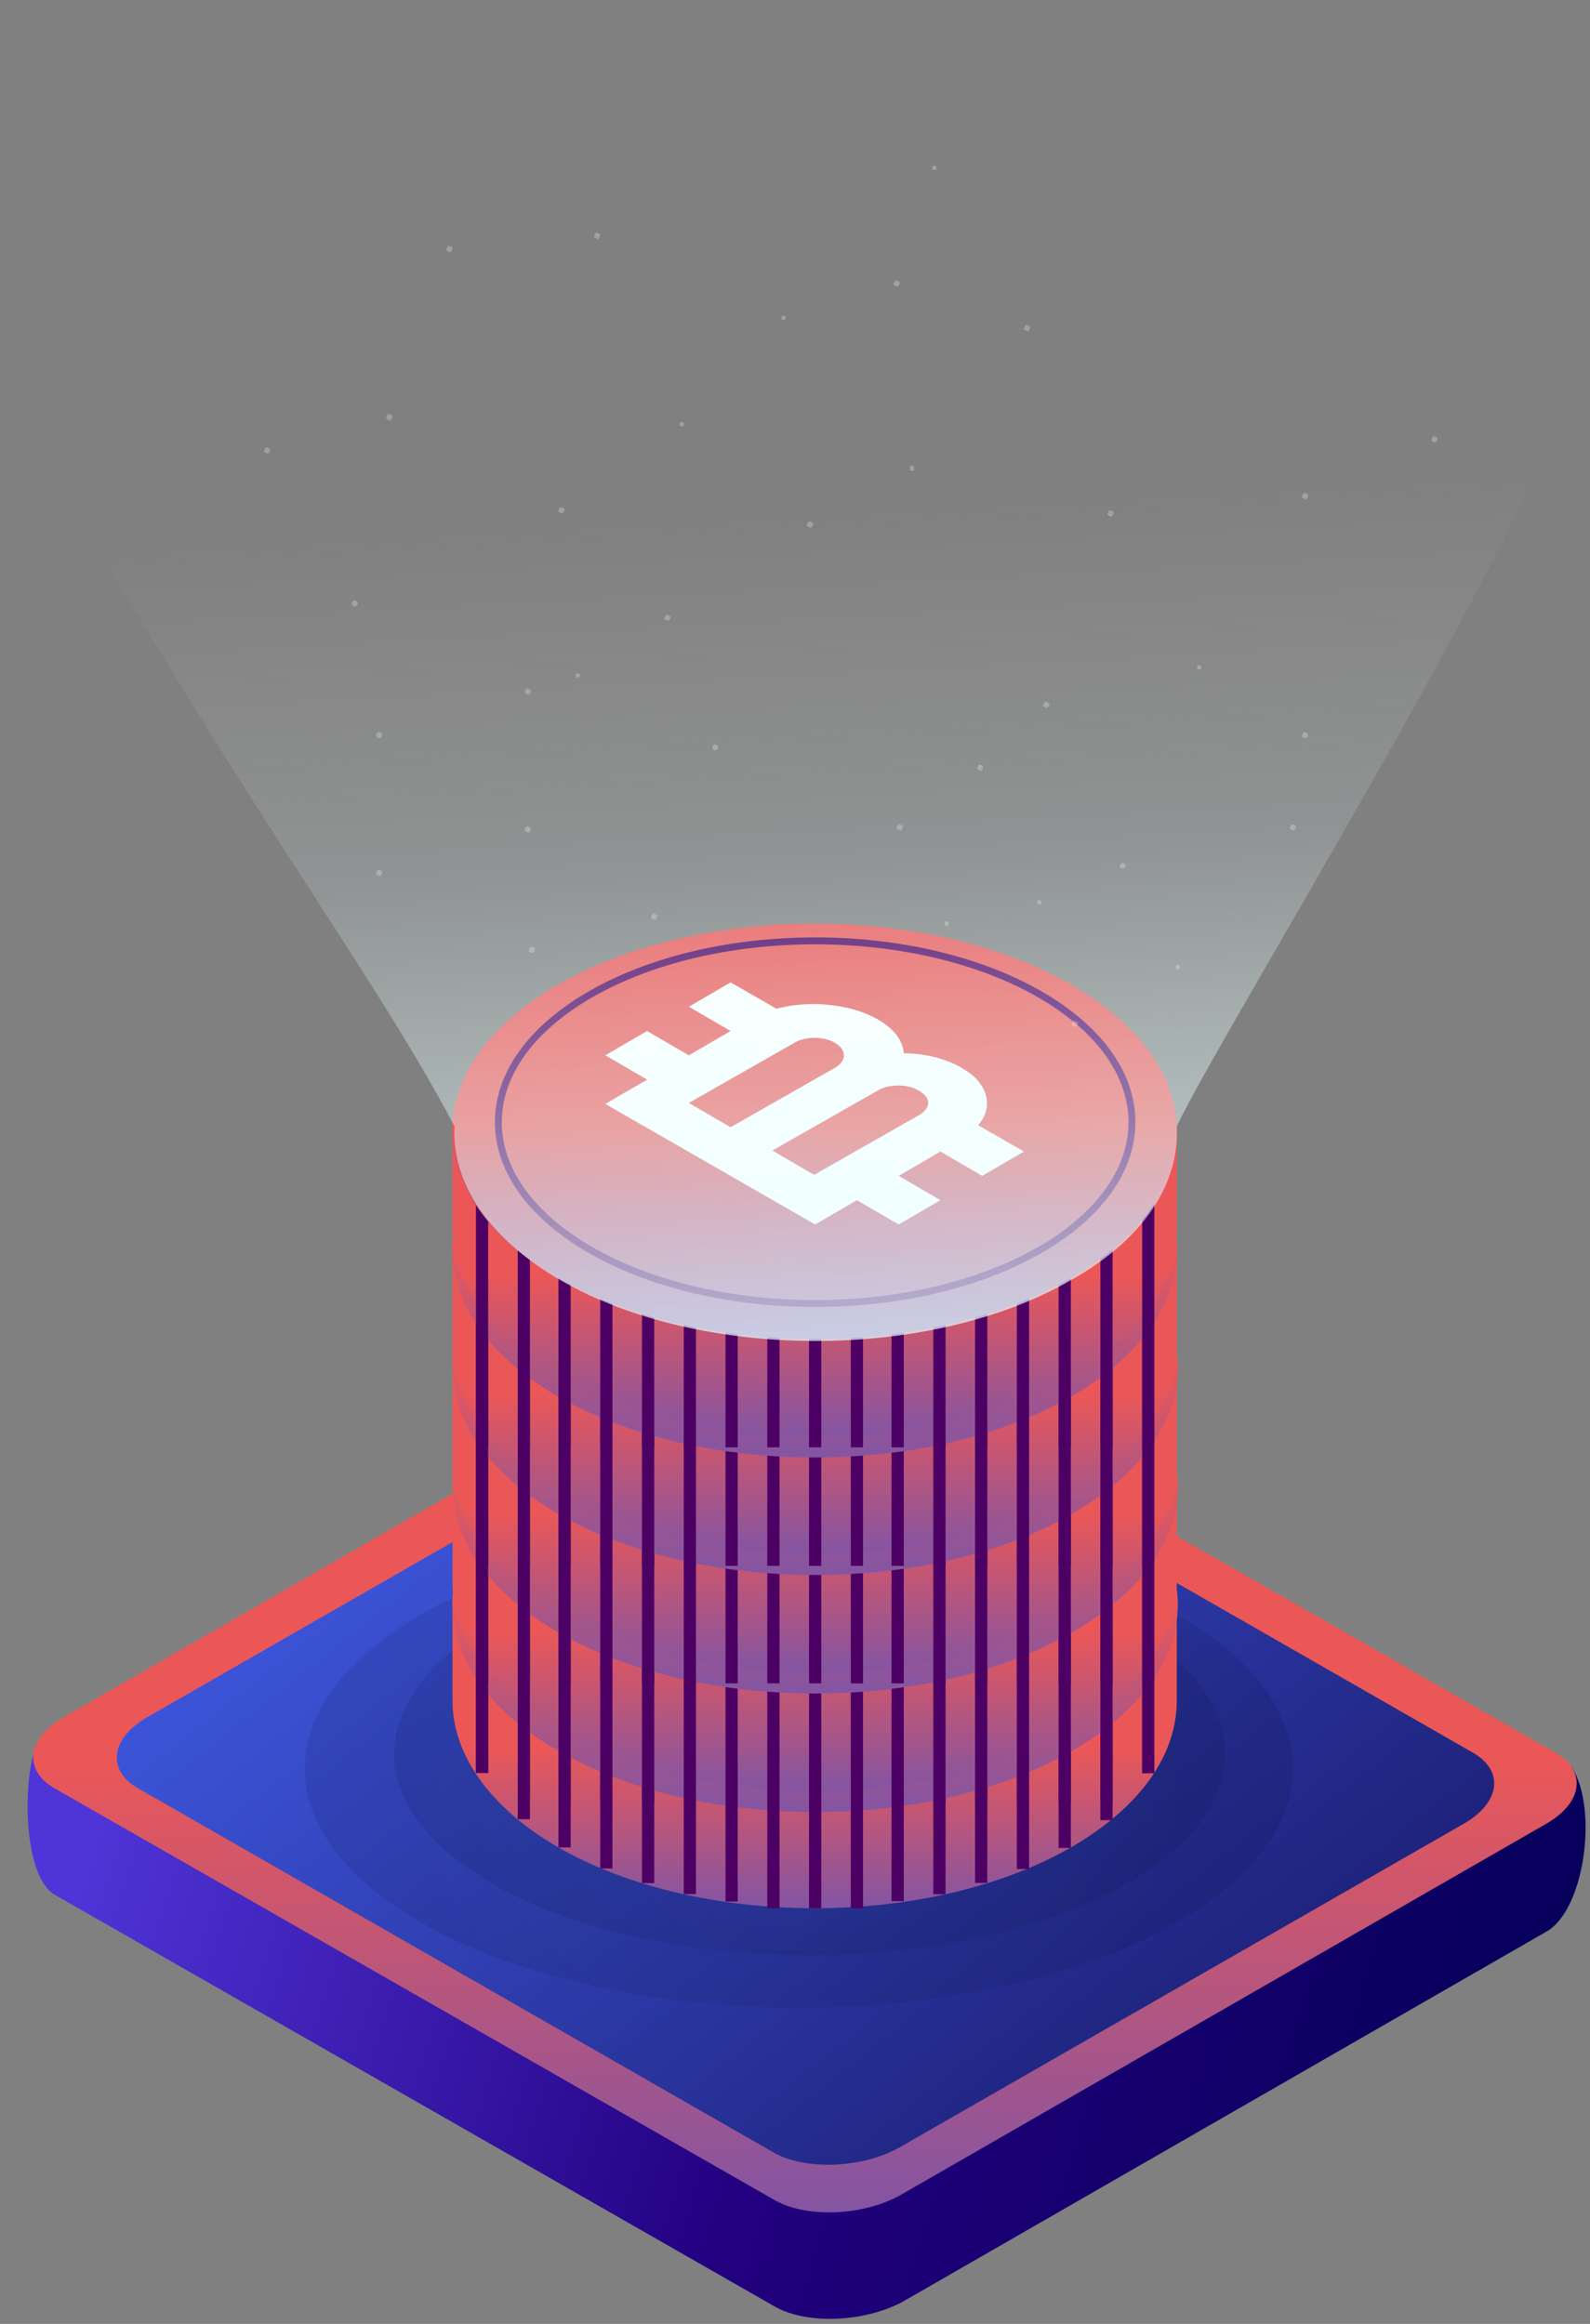 <svg width="273" height="399" viewBox="0 0 273 399" fill="none" xmlns="http://www.w3.org/2000/svg">
<rect x="0" y="0" width="273" height="399" fill="#808080" stroke="none"/>
<path d="M132.964 395.984L9.484 325.373C3.888 322.242 3.888 305.546 6.161 299.98L121.945 240.326C128.242 236.673 138.036 236.326 143.633 239.456L269.911 303.459C274.458 310.763 272.009 327.981 265.538 331.634L154.826 395.288C148.18 398.767 138.386 399.115 132.964 395.984Z" fill="url(#paint0_linear_11_3425)"/>
<path d="M132.964 377.723L9.484 307.111C3.888 303.981 4.587 298.415 11.059 294.763L121.77 231.108C128.067 227.456 137.861 227.108 143.458 230.238L266.937 300.85C272.534 303.981 271.835 309.546 265.363 313.198L154.652 376.853C148.18 380.505 138.386 380.853 132.964 377.723Z" fill="url(#paint1_linear_11_3425)"/>
<path d="M132.789 369.548L23.826 307.111C18.229 303.981 18.929 298.415 25.4 294.763L122.12 239.282C128.416 235.63 138.211 235.282 143.808 238.413L252.77 300.85C258.367 303.98 257.668 309.546 251.196 313.198L154.477 368.679C148.005 372.331 138.211 372.679 132.789 369.548Z" fill="url(#paint2_linear_11_3425)"/>
<path opacity="0.1" d="M137.162 344.678C184.01 344.678 221.988 326.301 221.988 303.633C221.988 280.964 184.01 262.587 137.162 262.587C90.313 262.587 52.335 280.964 52.335 303.633C52.335 326.301 90.313 344.678 137.162 344.678Z" fill="url(#paint3_radial_11_3425)"/>
<path opacity="0.1" d="M189.457 325.547C161.648 339.112 116.348 339.112 88.539 325.547C60.73 311.981 60.73 290.241 88.539 276.675C116.348 263.109 161.648 263.109 189.457 276.675C217.266 290.241 217.266 311.981 189.457 325.547Z" fill="url(#paint4_radial_11_3425)"/>
<path d="M77.696 273.718L202.05 274.762V291.98C202.05 301.198 195.928 310.242 183.86 317.198C159.549 331.112 120.196 331.112 95.885 317.198C83.817 310.242 77.696 301.024 77.696 291.98V273.718Z" fill="url(#paint5_linear_11_3425)"/>
<path d="M83.817 271.631H81.718V304.395H83.817V271.631Z" fill="#4D0063"/>
<path d="M90.988 271.631H88.889V309.372H90.988V271.631Z" fill="#4D0063"/>
<path d="M97.984 271.631H95.885V309.372H97.984V271.631Z" fill="#4D0063"/>
<path d="M105.155 271.631H103.056V309.372H105.155V271.631Z" fill="#4D0063"/>
<path d="M112.326 271.631H110.227V309.372H112.326V271.631Z" fill="#4D0063"/>
<path d="M119.497 271.631H117.398V309.372H119.497V271.631Z" fill="#4D0063"/>
<path d="M126.667 271.631H124.569V309.372H126.667V271.631Z" fill="#4D0063"/>
<path d="M133.839 271.631H131.74V309.372H133.839V271.631Z" fill="#4D0063"/>
<path d="M141.009 271.631H138.911V309.372H141.009V271.631Z" fill="#4D0063"/>
<path d="M148.18 271.631H146.081V309.372H148.18V271.631Z" fill="#4D0063"/>
<path d="M155.176 271.631H153.077V309.372H155.176V271.631Z" fill="#4D0063"/>
<path d="M162.347 271.631H160.248V309.372H162.347V271.631Z" fill="#4D0063"/>
<path d="M169.518 271.631H167.419V309.372H169.518V271.631Z" fill="#4D0063"/>
<path d="M176.689 271.631H174.59V309.372H176.689V271.631Z" fill="#4D0063"/>
<path d="M183.86 271.631H181.761V309.372H183.86V271.631Z" fill="#4D0063"/>
<path d="M191.031 271.631H188.932V309.372H191.031V271.631Z" fill="#4D0063"/>
<path d="M198.202 271.631H196.103V303.622H198.202V271.631Z" fill="#4D0063"/>
<path d="M139.96 311.111C174.348 311.111 202.224 295.149 202.224 275.458C202.224 255.767 174.348 239.804 139.96 239.804C105.572 239.804 77.696 255.767 77.696 275.458C77.696 295.149 105.572 311.111 139.96 311.111Z" fill="url(#paint6_linear_11_3425)"/>
<path d="M139.96 304.85C170.001 304.85 194.354 290.912 194.354 273.718C194.354 256.525 170.001 242.587 139.96 242.587C109.919 242.587 85.566 256.525 85.566 273.718C85.566 290.912 109.919 304.85 139.96 304.85Z" stroke="#4D0063" stroke-width="1.187" stroke-miterlimit="10"/>
<path d="M133.314 254.413L125.443 249.891L118.272 254.065L125.443 258.24L118.272 262.414L111.101 258.24L103.93 262.414L111.101 266.588L103.93 270.762L139.96 291.458L147.131 287.284L154.302 291.458L161.473 287.284L154.302 283.11L161.473 278.936L168.643 283.11L175.814 278.936L167.944 274.414C170.218 271.805 169.868 268.675 167.419 266.24C164.796 263.805 160.248 262.066 155.176 262.066C155.001 259.109 152.203 256.5 147.83 254.935C143.283 253.196 137.861 253.022 133.314 254.413ZM118.272 270.588L136.287 260.327C138.211 259.109 141.534 259.109 143.458 260.327C145.382 261.544 145.382 263.283 143.458 264.501L125.443 274.762L118.272 270.588ZM157.8 272.675L139.785 282.936L132.614 278.762L150.629 268.501C152.553 267.283 155.876 267.283 157.8 268.501C159.898 269.544 159.898 271.457 157.8 272.675Z" fill="white"/>
<path d="M77.696 253.544L202.05 254.587V271.805C202.05 281.023 195.928 290.067 183.86 297.024C159.549 310.937 120.196 310.937 95.885 297.024C83.817 290.067 77.696 280.849 77.696 271.805V253.544Z" fill="url(#paint7_linear_11_3425)"/>
<path d="M83.817 251.283H81.718V304.395H83.817V251.283Z" fill="#4D0063"/>
<path d="M90.988 251.283H88.889V312.347H90.988V251.283Z" fill="#4D0063"/>
<path d="M97.984 251.283H95.885V317.192H97.984V251.283Z" fill="#4D0063"/>
<path d="M105.155 251.283H103.056V320.803H105.155V251.283Z" fill="#4D0063"/>
<path d="M112.326 251.283H110.227V323.314H112.326V251.283Z" fill="#4D0063"/>
<path d="M119.497 251.283H117.398V325.208H119.497V251.283Z" fill="#4D0063"/>
<path d="M126.667 251.283H124.569V326.485H126.667V251.283Z" fill="#4D0063"/>
<path d="M133.839 251.283H131.74V327.634H133.839V251.283Z" fill="#4D0063"/>
<path d="M141.009 251.283H138.911V327.634H141.009V251.283Z" fill="#4D0063"/>
<path d="M148.18 251.283H146.081V327.634H148.18V251.283Z" fill="#4D0063"/>
<path d="M155.176 251.283H153.077V326.418H155.176V251.283Z" fill="#4D0063"/>
<path d="M162.347 251.283H160.248V325.225H162.347V251.283Z" fill="#4D0063"/>
<path d="M169.518 251.283H167.419V323.288H169.518V251.283Z" fill="#4D0063"/>
<path d="M176.689 251.283H174.59V320.904H176.689V251.283Z" fill="#4D0063"/>
<path d="M183.86 251.283H181.761V317.278H183.86V251.283Z" fill="#4D0063"/>
<path d="M191.031 251.283H188.932V312.509H191.031V251.283Z" fill="#4D0063"/>
<path d="M198.202 251.283H196.103V304.463H198.202V251.283Z" fill="#4D0063"/>
<path d="M139.96 290.763C174.348 290.763 202.224 274.8 202.224 255.109C202.224 235.418 174.348 219.455 139.96 219.455C105.572 219.455 77.696 235.418 77.696 255.109C77.696 274.8 105.572 290.763 139.96 290.763Z" fill="url(#paint8_linear_11_3425)"/>
<path d="M139.96 284.675C170.001 284.675 194.354 270.737 194.354 253.544C194.354 236.35 170.001 222.412 139.96 222.412C109.919 222.412 85.566 236.35 85.566 253.544C85.566 270.737 109.919 284.675 139.96 284.675Z" stroke="#4D0063" stroke-width="1.187" stroke-miterlimit="10"/>
<path d="M133.314 234.065L125.443 229.543L118.272 233.717L125.443 237.891L118.272 242.065L111.101 237.891L103.93 242.065L111.101 246.239L103.93 250.413L139.96 271.11L147.131 266.935L154.302 271.11L161.473 266.935L154.302 262.761L161.473 258.587L168.643 262.761L175.814 258.587L167.944 254.065C170.218 251.457 169.868 248.326 167.419 245.891C164.796 243.456 160.248 241.717 155.176 241.717C155.001 238.76 152.203 236.152 147.83 234.586C143.283 233.021 137.861 232.847 133.314 234.065ZM118.272 250.239L136.287 239.978C138.211 238.76 141.534 238.76 143.458 239.978C145.382 241.195 145.382 242.935 143.458 244.152L125.443 254.413L118.272 250.239ZM157.8 252.326L139.785 262.587L132.614 258.413L150.629 248.152C152.553 246.935 155.876 246.935 157.8 248.152C159.898 249.37 159.898 251.109 157.8 252.326Z" fill="white"/>
<path d="M77.696 233.195L202.05 234.239V251.457C202.05 260.674 195.928 269.718 183.86 276.675C159.549 290.589 120.196 290.589 95.885 276.675C83.817 269.718 77.696 260.5 77.696 251.457V233.195Z" fill="url(#paint9_linear_11_3425)"/>
<path d="M83.817 230.934H81.718V289.023H83.817V230.934Z" fill="#4D0063"/>
<path d="M90.988 230.934H88.889V289.023H90.988V230.934Z" fill="#4D0063"/>
<path d="M97.984 230.934H95.885V289.023H97.984V230.934Z" fill="#4D0063"/>
<path d="M105.155 230.934H103.056V289.023H105.155V230.934Z" fill="#4D0063"/>
<path d="M112.326 230.934H110.227V289.023H112.326V230.934Z" fill="#4D0063"/>
<path d="M119.497 230.934H117.398V289.023H119.497V230.934Z" fill="#4D0063"/>
<path d="M126.667 230.934H124.569V289.023H126.667V230.934Z" fill="#4D0063"/>
<path d="M133.839 230.934H131.74V289.023H133.839V230.934Z" fill="#4D0063"/>
<path d="M141.009 230.934H138.911V289.023H141.009V230.934Z" fill="#4D0063"/>
<path d="M148.18 230.934H146.081V289.023H148.18V230.934Z" fill="#4D0063"/>
<path d="M155.176 230.934H153.077V289.023H155.176V230.934Z" fill="#4D0063"/>
<path d="M162.347 230.934H160.248V289.023H162.347V230.934Z" fill="#4D0063"/>
<path d="M169.518 230.934H167.419V289.023H169.518V230.934Z" fill="#4D0063"/>
<path d="M176.689 230.934H174.59V289.023H176.689V230.934Z" fill="#4D0063"/>
<path d="M183.86 230.934H181.761V289.023H183.86V230.934Z" fill="#4D0063"/>
<path d="M191.031 230.934H188.932V289.023H191.031V230.934Z" fill="#4D0063"/>
<path d="M198.202 230.934H196.103V289.023H198.202V230.934Z" fill="#4D0063"/>
<path d="M139.96 270.414C174.348 270.414 202.224 254.451 202.224 234.76C202.224 215.069 174.348 199.107 139.96 199.107C105.572 199.107 77.696 215.069 77.696 234.76C77.696 254.451 105.572 270.414 139.96 270.414Z" fill="url(#paint10_linear_11_3425)"/>
<path d="M178.263 255.283C157.1 267.457 122.645 267.457 101.482 255.283C80.319 243.108 80.319 223.282 101.482 211.107C122.645 198.933 157.1 198.933 178.263 211.107C199.601 223.282 199.601 243.108 178.263 255.283Z" stroke="#4D0063" stroke-width="1.187" stroke-miterlimit="10"/>
<path d="M133.314 213.89L125.443 209.368L118.272 213.542L125.443 217.716L118.272 221.89L111.101 217.716L103.93 221.89L111.101 226.064L103.93 230.238L139.96 250.935L147.131 246.761L154.302 250.935L161.473 246.761L154.302 242.587L161.473 238.413L168.643 242.587L175.814 238.413L167.944 233.891C170.218 231.282 169.868 228.151 167.419 225.716C164.796 223.282 160.248 221.542 155.176 221.542C155.001 218.586 152.203 215.977 147.83 214.412C143.283 212.672 137.861 212.499 133.314 213.89ZM118.272 229.891L136.287 219.629C138.211 218.412 141.534 218.412 143.458 219.629C145.382 220.847 145.382 222.586 143.458 223.803L125.443 234.065L118.272 229.891ZM157.8 231.978L139.785 242.239L132.614 238.065L150.629 227.804C152.553 226.586 155.876 226.586 157.8 227.804C159.898 229.021 159.898 230.934 157.8 231.978Z" fill="white"/>
<path d="M77.695 212.846L202.049 213.89V231.108C202.049 240.326 195.928 249.37 183.86 256.326C159.548 270.24 120.196 270.24 95.885 256.326C83.817 249.37 77.695 240.152 77.695 231.108V212.846Z" fill="url(#paint11_linear_11_3425)"/>
<path d="M83.817 210.759H81.718V268.849H83.817V210.759Z" fill="#4D0063"/>
<path d="M90.988 210.759H88.889V268.849H90.988V210.759Z" fill="#4D0063"/>
<path d="M97.984 210.759H95.885V268.849H97.984V210.759Z" fill="#4D0063"/>
<path d="M105.155 210.759H103.056V268.849H105.155V210.759Z" fill="#4D0063"/>
<path d="M112.326 210.759H110.227V268.849H112.326V210.759Z" fill="#4D0063"/>
<path d="M119.497 210.759H117.398V268.849H119.497V210.759Z" fill="#4D0063"/>
<path d="M126.667 210.759H124.569V268.849H126.667V210.759Z" fill="#4D0063"/>
<path d="M133.839 210.759H131.74V268.849H133.839V210.759Z" fill="#4D0063"/>
<path d="M141.009 210.759H138.911V268.849H141.009V210.759Z" fill="#4D0063"/>
<path d="M148.18 210.759H146.081V268.849H148.18V210.759Z" fill="#4D0063"/>
<path d="M155.176 210.759H153.077V268.849H155.176V210.759Z" fill="#4D0063"/>
<path d="M162.347 210.759H160.248V268.849H162.347V210.759Z" fill="#4D0063"/>
<path d="M169.518 210.759H167.419V268.849H169.518V210.759Z" fill="#4D0063"/>
<path d="M176.689 210.759H174.59V268.849H176.689V210.759Z" fill="#4D0063"/>
<path d="M183.86 210.759H181.761V268.849H183.86V210.759Z" fill="#4D0063"/>
<path d="M191.031 210.759H188.932V268.849H191.031V210.759Z" fill="#4D0063"/>
<path d="M198.202 210.759H196.103V268.849H198.202V210.759Z" fill="#4D0063"/>
<path d="M183.86 239.804C159.549 253.718 120.196 253.718 95.885 239.804C71.574 225.89 71.574 203.281 95.885 189.367C120.196 175.454 159.549 175.454 183.86 189.367C208.171 203.281 208.171 225.89 183.86 239.804Z" fill="url(#paint12_linear_11_3425)"/>
<path d="M139.96 243.978C170.001 243.978 194.354 230.04 194.354 212.846C194.354 195.653 170.001 181.715 139.96 181.715C109.919 181.715 85.566 195.653 85.566 212.846C85.566 230.04 109.919 243.978 139.96 243.978Z" stroke="#4D0063" stroke-width="1.187" stroke-miterlimit="10"/>
<path d="M133.314 193.541L125.443 189.019L118.272 193.193L125.443 197.368L118.272 201.542L111.101 197.368L103.93 201.542L111.101 205.716L103.93 209.89L139.96 230.586L147.131 226.412L154.302 230.586L161.473 226.412L154.302 222.238L161.473 218.064L168.643 222.238L175.814 218.064L167.944 213.542C170.218 210.933 169.868 207.803 167.419 205.368C164.796 202.933 160.248 201.194 155.176 201.194C155.001 198.237 152.203 195.628 147.83 194.063C143.283 192.324 137.861 192.324 133.314 193.541ZM118.272 209.716L136.287 199.455C138.211 198.237 141.534 198.237 143.458 199.455C145.382 200.672 145.382 202.411 143.458 203.629L125.443 213.89L118.272 209.716ZM157.8 211.803L139.785 222.064L132.614 217.89L150.629 207.629C152.553 206.411 155.876 206.411 157.8 207.629C159.898 208.672 159.898 210.585 157.8 211.803Z" fill="white"/>
<path d="M77.695 192.672L202.049 193.715V210.933C202.049 220.151 195.928 229.195 183.86 236.152C159.548 250.065 120.196 250.065 95.885 236.152C83.817 229.195 77.695 219.977 77.695 210.933V192.672Z" fill="url(#paint13_linear_11_3425)"/>
<path d="M83.817 190.411H81.718V248.5H83.817V190.411Z" fill="#4D0063"/>
<path d="M90.988 190.411H88.889V248.5H90.988V190.411Z" fill="#4D0063"/>
<path d="M97.984 190.411H95.885V248.5H97.984V190.411Z" fill="#4D0063"/>
<path d="M105.155 190.411H103.056V248.5H105.155V190.411Z" fill="#4D0063"/>
<path d="M112.325 190.411H110.227V248.5H112.325V190.411Z" fill="#4D0063"/>
<path d="M119.497 190.411H117.398V248.5H119.497V190.411Z" fill="#4D0063"/>
<path d="M126.667 190.411H124.569V248.5H126.667V190.411Z" fill="#4D0063"/>
<path d="M133.838 190.411H131.74V248.5H133.838V190.411Z" fill="#4D0063"/>
<path d="M141.009 190.411H138.911V248.5H141.009V190.411Z" fill="#4D0063"/>
<path d="M148.18 190.411H146.081V248.5H148.18V190.411Z" fill="#4D0063"/>
<path d="M155.176 190.411H153.077V248.5H155.176V190.411Z" fill="#4D0063"/>
<path d="M162.347 190.411H160.248V248.5H162.347V190.411Z" fill="#4D0063"/>
<path d="M169.518 190.411H167.419V248.5H169.518V190.411Z" fill="#4D0063"/>
<path d="M176.689 190.411H174.59V248.5H176.689V190.411Z" fill="#4D0063"/>
<path d="M183.86 190.411H181.761V248.5H183.86V190.411Z" fill="#4D0063"/>
<path d="M191.031 190.411H188.932V248.5H191.031V190.411Z" fill="#4D0063"/>
<path d="M198.202 190.411H196.103V248.5H198.202V190.411Z" fill="#4D0063"/>
<path d="M183.86 219.455C159.549 233.369 120.196 233.369 95.885 219.455C71.574 205.542 71.574 182.932 95.885 169.019C120.196 155.105 159.549 155.105 183.86 169.019C208.171 182.932 208.171 205.542 183.86 219.455Z" fill="url(#paint14_linear_11_3425)"/>
<path d="M139.96 223.803C170.001 223.803 194.354 209.865 194.354 192.672C194.354 175.478 170.001 161.54 139.96 161.54C109.919 161.54 85.566 175.478 85.566 192.672C85.566 209.865 109.919 223.803 139.96 223.803Z" stroke="#4D0063" stroke-width="1.187" stroke-miterlimit="10"/>
<path d="M133.314 173.193L125.443 168.671L118.272 172.845L125.443 177.019L118.272 181.193L111.101 177.019L103.93 181.193L111.101 185.367L103.93 189.541L139.96 210.238L147.131 206.064L154.302 210.238L161.472 206.064L154.302 201.889L161.472 197.715L168.643 201.889L175.814 197.715L167.944 193.193C170.217 190.585 169.868 187.454 167.419 185.019C164.796 182.584 160.248 180.845 155.176 180.845C155.001 177.888 152.203 175.28 147.83 173.714C143.283 172.149 137.861 171.975 133.314 173.193ZM118.272 189.367L136.287 179.106C138.211 177.888 141.534 177.888 143.458 179.106C145.382 180.323 145.382 182.063 143.458 183.28L125.443 193.541L118.272 189.367ZM157.8 191.454L139.785 201.716L132.614 197.541L150.629 187.28C152.553 186.063 155.876 186.063 157.8 187.28C159.898 188.498 159.898 190.237 157.8 191.454Z" fill="white"/>
<g opacity="0.5">
<path opacity="0.5" d="M206.072 114.929H205.722C205.548 114.929 205.548 114.756 205.548 114.756V114.408C205.548 114.234 205.722 114.234 205.722 114.234H206.072C206.247 114.234 206.247 114.408 206.247 114.408V114.756C206.247 114.756 206.247 114.929 206.072 114.929Z" fill="white"/>
<path opacity="0.5" d="M202.399 166.41H202.05C201.875 166.41 201.875 166.236 201.875 166.236V165.888C201.875 165.714 202.05 165.714 202.05 165.714H202.399C202.574 165.714 202.574 165.888 202.574 165.888V166.236C202.574 166.236 202.574 166.41 202.399 166.41Z" fill="white"/>
<path opacity="0.5" d="M178.613 155.279H178.263C178.088 155.279 178.088 155.105 178.088 155.105V154.757C178.088 154.583 178.263 154.583 178.263 154.583H178.613C178.788 154.583 178.788 154.757 178.788 154.757V154.931C178.963 155.105 178.788 155.279 178.613 155.279Z" fill="white"/>
<path opacity="0.5" d="M162.697 158.931H162.347C162.172 158.931 162.172 158.757 162.172 158.757V158.409C162.172 158.236 162.347 158.236 162.347 158.236H162.697C162.872 158.236 162.872 158.409 162.872 158.409V158.757C163.047 158.757 162.872 158.931 162.697 158.931Z" fill="white"/>
<path opacity="0.5" d="M154.477 142.583L154.127 142.409C153.952 142.409 153.952 142.235 153.952 142.061L154.127 141.713C154.127 141.539 154.302 141.539 154.477 141.539L154.827 141.713C155.002 141.713 155.002 141.887 155.002 142.061L154.827 142.409C154.827 142.583 154.652 142.583 154.477 142.583Z" fill="white"/>
<path opacity="0.5" d="M141.884 173.714L141.534 173.541C141.359 173.541 141.359 173.367 141.359 173.193L141.534 172.845C141.534 172.671 141.709 172.671 141.884 172.671L142.234 172.845C142.409 172.845 142.409 173.019 142.409 173.193L142.234 173.541C142.234 173.714 142.059 173.714 141.884 173.714Z" fill="white"/>
<path opacity="0.5" d="M122.82 128.843L122.47 128.669C122.295 128.669 122.295 128.495 122.295 128.321L122.47 127.973C122.47 127.8 122.645 127.8 122.82 127.8L123.17 127.973C123.344 127.973 123.344 128.147 123.344 128.321L123.17 128.669C122.995 128.843 122.82 128.843 122.82 128.843Z" fill="white"/>
<path opacity="0.5" d="M90.638 142.931L90.288 142.757C90.114 142.757 90.114 142.583 90.114 142.409L90.288 142.061C90.288 141.887 90.463 141.887 90.638 141.887L90.988 142.061C91.163 142.061 91.163 142.235 91.163 142.409L90.988 142.757C90.813 142.931 90.813 143.104 90.638 142.931Z" fill="white"/>
<path opacity="0.5" d="M106.379 189.715L106.029 189.541C105.854 189.541 105.854 189.367 105.854 189.193L106.029 188.845C106.029 188.672 106.204 188.672 106.379 188.672L106.729 188.845C106.904 188.845 106.904 189.019 106.904 189.193L106.729 189.541C106.554 189.715 106.554 189.889 106.379 189.715Z" fill="white"/>
<path opacity="0.5" d="M112.326 157.888L111.976 157.714C111.801 157.714 111.801 157.54 111.801 157.366L111.976 157.018C111.976 156.844 112.151 156.844 112.326 156.844L112.676 157.018C112.85 157.018 112.85 157.192 112.85 157.366L112.676 157.714C112.676 157.888 112.501 157.888 112.326 157.888Z" fill="white"/>
<path opacity="0.5" d="M90.638 119.277L90.288 119.104C90.114 119.104 90.114 118.93 90.114 118.756L90.288 118.408C90.288 118.234 90.463 118.234 90.638 118.234L90.988 118.408C91.163 118.408 91.163 118.582 91.163 118.756L90.988 119.104C90.813 119.277 90.813 119.277 90.638 119.277Z" fill="white"/>
<path opacity="0.5" d="M65.103 150.409L64.753 150.235C64.578 150.235 64.578 150.061 64.578 149.887L64.753 149.54C64.753 149.366 64.928 149.366 65.103 149.366L65.453 149.54C65.627 149.54 65.627 149.713 65.627 149.887L65.453 150.235C65.453 150.409 65.278 150.409 65.103 150.409Z" fill="white"/>
<path opacity="0.5" d="M65.103 126.756L64.753 126.582C64.578 126.582 64.578 126.408 64.578 126.234L64.753 125.886C64.753 125.712 64.928 125.712 65.103 125.712L65.453 125.886C65.627 125.886 65.627 126.06 65.627 126.234L65.453 126.582C65.453 126.756 65.278 126.756 65.103 126.756Z" fill="white"/>
<path opacity="0.5" d="M221.988 142.583L221.638 142.409C221.463 142.409 221.463 142.235 221.463 142.061L221.638 141.713C221.638 141.539 221.813 141.539 221.988 141.539L222.338 141.713C222.513 141.713 222.513 141.887 222.513 142.061L222.338 142.409C222.163 142.583 221.988 142.583 221.988 142.583Z" fill="white"/>
<path opacity="0.5" d="M224.087 126.756L223.737 126.582C223.562 126.582 223.562 126.408 223.562 126.234L223.737 125.886C223.737 125.712 223.912 125.712 224.087 125.712L224.437 125.886C224.612 125.886 224.612 126.06 224.612 126.234L224.437 126.582C224.262 126.756 224.087 126.756 224.087 126.756Z" fill="white"/>
<path opacity="0.5" d="M192.78 149.192L192.43 149.018C192.255 149.018 192.255 148.844 192.255 148.67L192.43 148.322C192.43 148.148 192.605 148.148 192.78 148.148L193.13 148.322C193.304 148.322 193.305 148.496 193.305 148.67L193.13 149.018C192.955 149.018 192.78 149.192 192.78 149.192Z" fill="white"/>
<path opacity="0.5" d="M179.662 121.538L179.312 121.364C179.138 121.364 179.138 121.191 179.138 121.017L179.312 120.669C179.312 120.495 179.487 120.495 179.662 120.495L180.012 120.669C180.187 120.669 180.187 120.843 180.187 121.017L180.012 121.364C179.837 121.538 179.662 121.538 179.662 121.538Z" fill="white"/>
<path opacity="0.5" d="M144.857 201.889H144.507C144.332 201.889 144.332 201.716 144.332 201.716V201.368C144.332 201.194 144.507 201.194 144.507 201.194H144.857C145.032 201.194 145.032 201.368 145.032 201.368V201.716C145.032 201.889 145.032 201.889 144.857 201.889Z" fill="white"/>
<path opacity="0.5" d="M184.559 176.323L184.21 176.149C184.035 176.149 184.035 175.975 184.035 175.801L184.21 175.454C184.21 175.28 184.384 175.28 184.559 175.28L184.909 175.454C185.084 175.454 185.084 175.628 185.084 175.801L184.909 176.149C184.909 176.323 184.734 176.323 184.559 176.323Z" fill="white"/>
<path opacity="0.5" d="M91.338 163.627L90.988 163.453C90.813 163.453 90.813 163.279 90.813 163.105L90.988 162.757C90.988 162.584 91.163 162.584 91.338 162.584L91.687 162.757C91.862 162.757 91.862 162.931 91.862 163.105L91.687 163.453C91.687 163.627 91.513 163.627 91.338 163.627Z" fill="white"/>
<path opacity="0.5" d="M160.248 192.15L159.898 191.976C159.723 191.976 159.724 191.802 159.724 191.628L159.898 191.28C159.898 191.106 160.073 191.106 160.248 191.106L160.598 191.28C160.773 191.28 160.773 191.454 160.773 191.628L160.598 191.976C160.423 192.15 160.248 192.15 160.248 192.15Z" fill="white"/>
<path opacity="0.5" d="M168.294 132.321L167.944 132.148C167.769 132.148 167.769 131.974 167.769 131.8L167.944 131.452C167.944 131.278 168.119 131.278 168.294 131.278L168.644 131.452C168.818 131.452 168.818 131.626 168.818 131.8L168.644 132.148C168.469 132.321 168.469 132.495 168.294 132.321Z" fill="white"/>
</g>
<g opacity="0.5">
<path opacity="0.5" d="M160.598 29.187H160.248C160.074 29.187 160.074 29.013 160.074 29.013V28.665C160.074 28.491 160.248 28.491 160.248 28.491H160.598C160.773 28.491 160.773 28.665 160.773 28.665V29.013C160.773 29.187 160.598 29.187 160.598 29.187Z" fill="white"/>
<path opacity="0.5" d="M156.75 80.841H156.4C156.226 80.841 156.226 80.667 156.226 80.667V80.145C156.226 79.972 156.4 79.972 156.4 79.972H156.75C156.925 79.972 156.925 80.145 156.925 80.145V80.493C157.1 80.667 156.925 80.841 156.75 80.841Z" fill="white"/>
<path opacity="0.5" d="M134.713 54.927H134.363C134.188 54.927 134.188 54.753 134.188 54.753V54.405C134.188 54.231 134.363 54.231 134.363 54.231H134.713C134.888 54.231 134.888 54.405 134.888 54.405V54.753L134.713 54.927Z" fill="white"/>
<path opacity="0.5" d="M117.223 73.189H116.873C116.698 73.189 116.698 73.015 116.698 73.015V72.667C116.698 72.493 116.873 72.493 116.873 72.493H117.223C117.398 72.493 117.398 72.667 117.398 72.667V73.015C117.398 73.189 117.223 73.189 117.223 73.189Z" fill="white"/>
<path opacity="0.5" d="M102.531 41.014L102.181 40.84C102.007 40.84 102.007 40.666 102.007 40.492L102.181 40.144C102.181 39.97 102.356 39.97 102.531 39.97L102.881 40.144C103.056 40.144 103.056 40.318 103.056 40.492L102.881 40.84C102.706 41.014 102.706 41.187 102.531 41.014Z" fill="white"/>
<path opacity="0.5" d="M96.41 88.146L96.06 87.972C95.885 87.972 95.885 87.798 95.885 87.624L96.06 87.276C96.06 87.102 96.235 87.102 96.41 87.102L96.76 87.276C96.934 87.276 96.934 87.45 96.934 87.624L96.76 87.972C96.585 88.146 96.585 88.146 96.41 88.146Z" fill="white"/>
<path opacity="0.5" d="M77.171 43.274L76.821 43.1C76.646 43.1 76.646 42.927 76.646 42.753L76.821 42.405C76.821 42.231 76.996 42.231 77.171 42.231L77.52 42.405C77.695 42.405 77.695 42.579 77.695 42.753L77.52 43.1C77.346 43.274 77.346 43.274 77.171 43.274Z" fill="white"/>
<path opacity="0.5" d="M60.905 104.146L60.556 103.972C60.381 103.972 60.381 103.799 60.381 103.625L60.556 103.277C60.556 103.103 60.73 103.103 60.905 103.103L61.255 103.277C61.43 103.277 61.43 103.451 61.43 103.625L61.255 103.972C61.08 104.146 60.905 104.146 60.905 104.146Z" fill="white"/>
<path opacity="0.5" d="M66.852 72.145L66.502 71.971C66.327 71.971 66.327 71.797 66.327 71.623L66.502 71.275C66.502 71.102 66.677 71.102 66.852 71.102L67.202 71.275C67.376 71.275 67.376 71.449 67.376 71.623L67.202 71.971C67.027 72.145 67.027 72.319 66.852 72.145Z" fill="white"/>
<path opacity="0.5" d="M176.339 56.84L175.989 56.666C175.814 56.666 175.814 56.492 175.814 56.318L175.989 55.971C175.989 55.797 176.164 55.797 176.339 55.797L176.689 55.971C176.864 55.971 176.864 56.145 176.864 56.318L176.689 56.666C176.689 56.84 176.514 57.014 176.339 56.84Z" fill="white"/>
<path opacity="0.5" d="M190.681 88.668L190.331 88.494C190.156 88.494 190.156 88.32 190.156 88.146L190.331 87.798C190.331 87.624 190.506 87.624 190.681 87.624L191.031 87.798C191.206 87.798 191.206 87.972 191.206 88.146L191.031 88.494C190.856 88.668 190.681 88.841 190.681 88.668Z" fill="white"/>
<path opacity="0.5" d="M224.087 85.711L223.737 85.537C223.562 85.537 223.562 85.363 223.562 85.189L223.737 84.841C223.737 84.667 223.912 84.667 224.087 84.667L224.437 84.841C224.611 84.841 224.611 85.015 224.611 85.189L224.437 85.537C224.437 85.711 224.262 85.885 224.087 85.711Z" fill="white"/>
<path opacity="0.5" d="M246.299 75.971L245.949 75.797C245.775 75.797 245.775 75.624 245.775 75.45L245.949 75.102C245.949 74.928 246.124 74.928 246.299 74.928L246.649 75.102C246.824 75.102 246.824 75.276 246.824 75.45L246.649 75.797C246.474 75.971 246.299 75.971 246.299 75.971Z" fill="white"/>
<path opacity="0.5" d="M99.383 116.321H99.033C98.858 116.321 98.858 116.147 98.858 116.147V115.799C98.858 115.625 99.033 115.625 99.033 115.625H99.383C99.558 115.625 99.558 115.799 99.558 115.799V116.147L99.383 116.321Z" fill="white"/>
<path opacity="0.5" d="M139.085 90.581L138.736 90.407C138.561 90.407 138.561 90.233 138.561 90.059L138.736 89.711C138.736 89.537 138.911 89.537 139.085 89.537L139.435 89.711C139.61 89.711 139.61 89.885 139.61 90.059L139.435 90.407C139.26 90.581 139.085 90.755 139.085 90.581Z" fill="white"/>
<path opacity="0.5" d="M45.864 77.885L45.514 77.711C45.339 77.711 45.339 77.537 45.339 77.363L45.514 77.015C45.514 76.841 45.689 76.841 45.864 76.841L46.214 77.015C46.388 77.015 46.388 77.189 46.388 77.363L46.214 77.711C46.039 77.885 45.864 77.885 45.864 77.885Z" fill="white"/>
<path opacity="0.5" d="M114.6 106.581L114.25 106.407C114.075 106.407 114.075 106.233 114.075 106.06L114.25 105.712C114.25 105.538 114.425 105.538 114.6 105.538L114.949 105.712C115.124 105.712 115.124 105.886 115.124 106.06L114.949 106.407C114.774 106.581 114.774 106.581 114.6 106.581Z" fill="white"/>
<path opacity="0.5" d="M153.952 49.188L153.602 49.014C153.427 49.014 153.427 48.84 153.427 48.666L153.602 48.318C153.602 48.144 153.777 48.144 153.952 48.144L154.302 48.318C154.477 48.318 154.477 48.492 154.477 48.666L154.302 49.014C154.127 49.188 154.127 49.188 153.952 49.188Z" fill="white"/>
</g>
<path opacity="0.8" d="M183.86 219.803C159.724 233.717 120.371 233.717 96.235 219.803C83.642 212.499 77.521 202.933 78.045 193.367C62.829 164.671 40.792 137.539 0.215 65.188C66.502 -10.467 170.917 -27.511 271.485 53.014C281.804 61.362 210.62 175.106 202.05 193.367C202.574 202.933 196.628 212.672 183.86 219.803Z" fill="url(#paint15_linear_11_3425)"/>
<defs>
<linearGradient id="paint0_linear_11_3425" x1="285.953" y1="363.771" x2="26.667" y2="281.893" gradientUnits="userSpaceOnUse">
<stop stop-color="#000053"/>
<stop offset="0.542" stop-color="#23007F"/>
<stop offset="1" stop-color="#4F34D7"/>
</linearGradient>
<linearGradient id="paint1_linear_11_3425" x1="138.253" y1="289.277" x2="138.253" y2="437.44" gradientUnits="userSpaceOnUse">
<stop offset="0.087" stop-color="#EB5757"/>
<stop offset="0.971" stop-color="#3C53D7"/>
</linearGradient>
<linearGradient id="paint2_linear_11_3425" x1="91.072" y1="245.493" x2="201.904" y2="384.5" gradientUnits="userSpaceOnUse">
<stop stop-color="#3C53D7"/>
<stop offset="1" stop-color="#1A1B6E"/>
</linearGradient>
<radialGradient id="paint3_radial_11_3425" cx="0" cy="0" r="1" gradientUnits="userSpaceOnUse" gradientTransform="translate(137.108 303.686) scale(69.204 58.058)">
<stop stop-color="#2F3C9E"/>
<stop offset="0.121" stop-color="#253184"/>
<stop offset="0.299" stop-color="#192364"/>
<stop offset="0.472" stop-color="#11194D"/>
<stop offset="0.635" stop-color="#0C1340"/>
<stop offset="0.778" stop-color="#0A113B"/>
<stop offset="1" stop-color="#000020"/>
</radialGradient>
<radialGradient id="paint4_radial_11_3425" cx="0" cy="0" r="1" gradientUnits="userSpaceOnUse" gradientTransform="translate(138.992 301.118) scale(58.265 48.881)">
<stop stop-color="#2F3C9E"/>
<stop offset="0.121" stop-color="#253184"/>
<stop offset="0.299" stop-color="#192364"/>
<stop offset="0.472" stop-color="#11194D"/>
<stop offset="0.635" stop-color="#0C1340"/>
<stop offset="0.778" stop-color="#0A113B"/>
<stop offset="1" stop-color="#000020"/>
</radialGradient>
<linearGradient id="paint5_linear_11_3425" x1="139.892" y1="295.452" x2="139.892" y2="348.095" gradientUnits="userSpaceOnUse">
<stop offset="0.087" stop-color="#EB5757"/>
<stop offset="0.971" stop-color="#3C53D7"/>
</linearGradient>
<linearGradient id="paint6_linear_11_3425" x1="139.98" y1="268.548" x2="139.98" y2="338.173" gradientUnits="userSpaceOnUse">
<stop offset="0.087" stop-color="#EB5757"/>
<stop offset="0.971" stop-color="#3C53D7"/>
</linearGradient>
<linearGradient id="paint7_linear_11_3425" x1="139.892" y1="275.277" x2="139.892" y2="327.92" gradientUnits="userSpaceOnUse">
<stop offset="0.087" stop-color="#EB5757"/>
<stop offset="0.971" stop-color="#3C53D7"/>
</linearGradient>
<linearGradient id="paint8_linear_11_3425" x1="139.98" y1="248.2" x2="139.98" y2="317.824" gradientUnits="userSpaceOnUse">
<stop offset="0.087" stop-color="#EB5757"/>
<stop offset="0.971" stop-color="#3C53D7"/>
</linearGradient>
<linearGradient id="paint9_linear_11_3425" x1="139.892" y1="254.928" x2="139.892" y2="307.572" gradientUnits="userSpaceOnUse">
<stop offset="0.087" stop-color="#EB5757"/>
<stop offset="0.971" stop-color="#3C53D7"/>
</linearGradient>
<linearGradient id="paint10_linear_11_3425" x1="139.98" y1="227.851" x2="139.98" y2="297.476" gradientUnits="userSpaceOnUse">
<stop offset="0.087" stop-color="#EB5757"/>
<stop offset="0.971" stop-color="#3C53D7"/>
</linearGradient>
<linearGradient id="paint11_linear_11_3425" x1="139.892" y1="234.58" x2="139.892" y2="287.223" gradientUnits="userSpaceOnUse">
<stop offset="0.087" stop-color="#EB5757"/>
<stop offset="0.971" stop-color="#3C53D7"/>
</linearGradient>
<linearGradient id="paint12_linear_11_3425" x1="139.892" y1="207.676" x2="139.892" y2="277.301" gradientUnits="userSpaceOnUse">
<stop offset="0.087" stop-color="#EB5757"/>
<stop offset="0.971" stop-color="#3C53D7"/>
</linearGradient>
<linearGradient id="paint13_linear_11_3425" x1="139.892" y1="214.405" x2="139.892" y2="267.048" gradientUnits="userSpaceOnUse">
<stop offset="0.087" stop-color="#EB5757"/>
<stop offset="0.971" stop-color="#3C53D7"/>
</linearGradient>
<linearGradient id="paint14_linear_11_3425" x1="139.892" y1="187.328" x2="139.892" y2="256.952" gradientUnits="userSpaceOnUse">
<stop offset="0.087" stop-color="#EB5757"/>
<stop offset="0.971" stop-color="#3C53D7"/>
</linearGradient>
<linearGradient id="paint15_linear_11_3425" x1="134.195" y1="19.526" x2="146.233" y2="243.472" gradientUnits="userSpaceOnUse">
<stop stop-color="#F1EBF9" stop-opacity="0"/>
<stop offset="0.252" stop-color="#F2EEFA" stop-opacity="0"/>
<stop offset="0.299" stop-color="#F3F0FA" stop-opacity="0"/>
<stop offset="0.487" stop-color="#EDF9FD" stop-opacity="0.137"/>
<stop offset="0.574" stop-color="#E9FFFF" stop-opacity="0.2"/>
<stop offset="1" stop-color="#E6FFFF"/>
</linearGradient>
</defs>
</svg>
